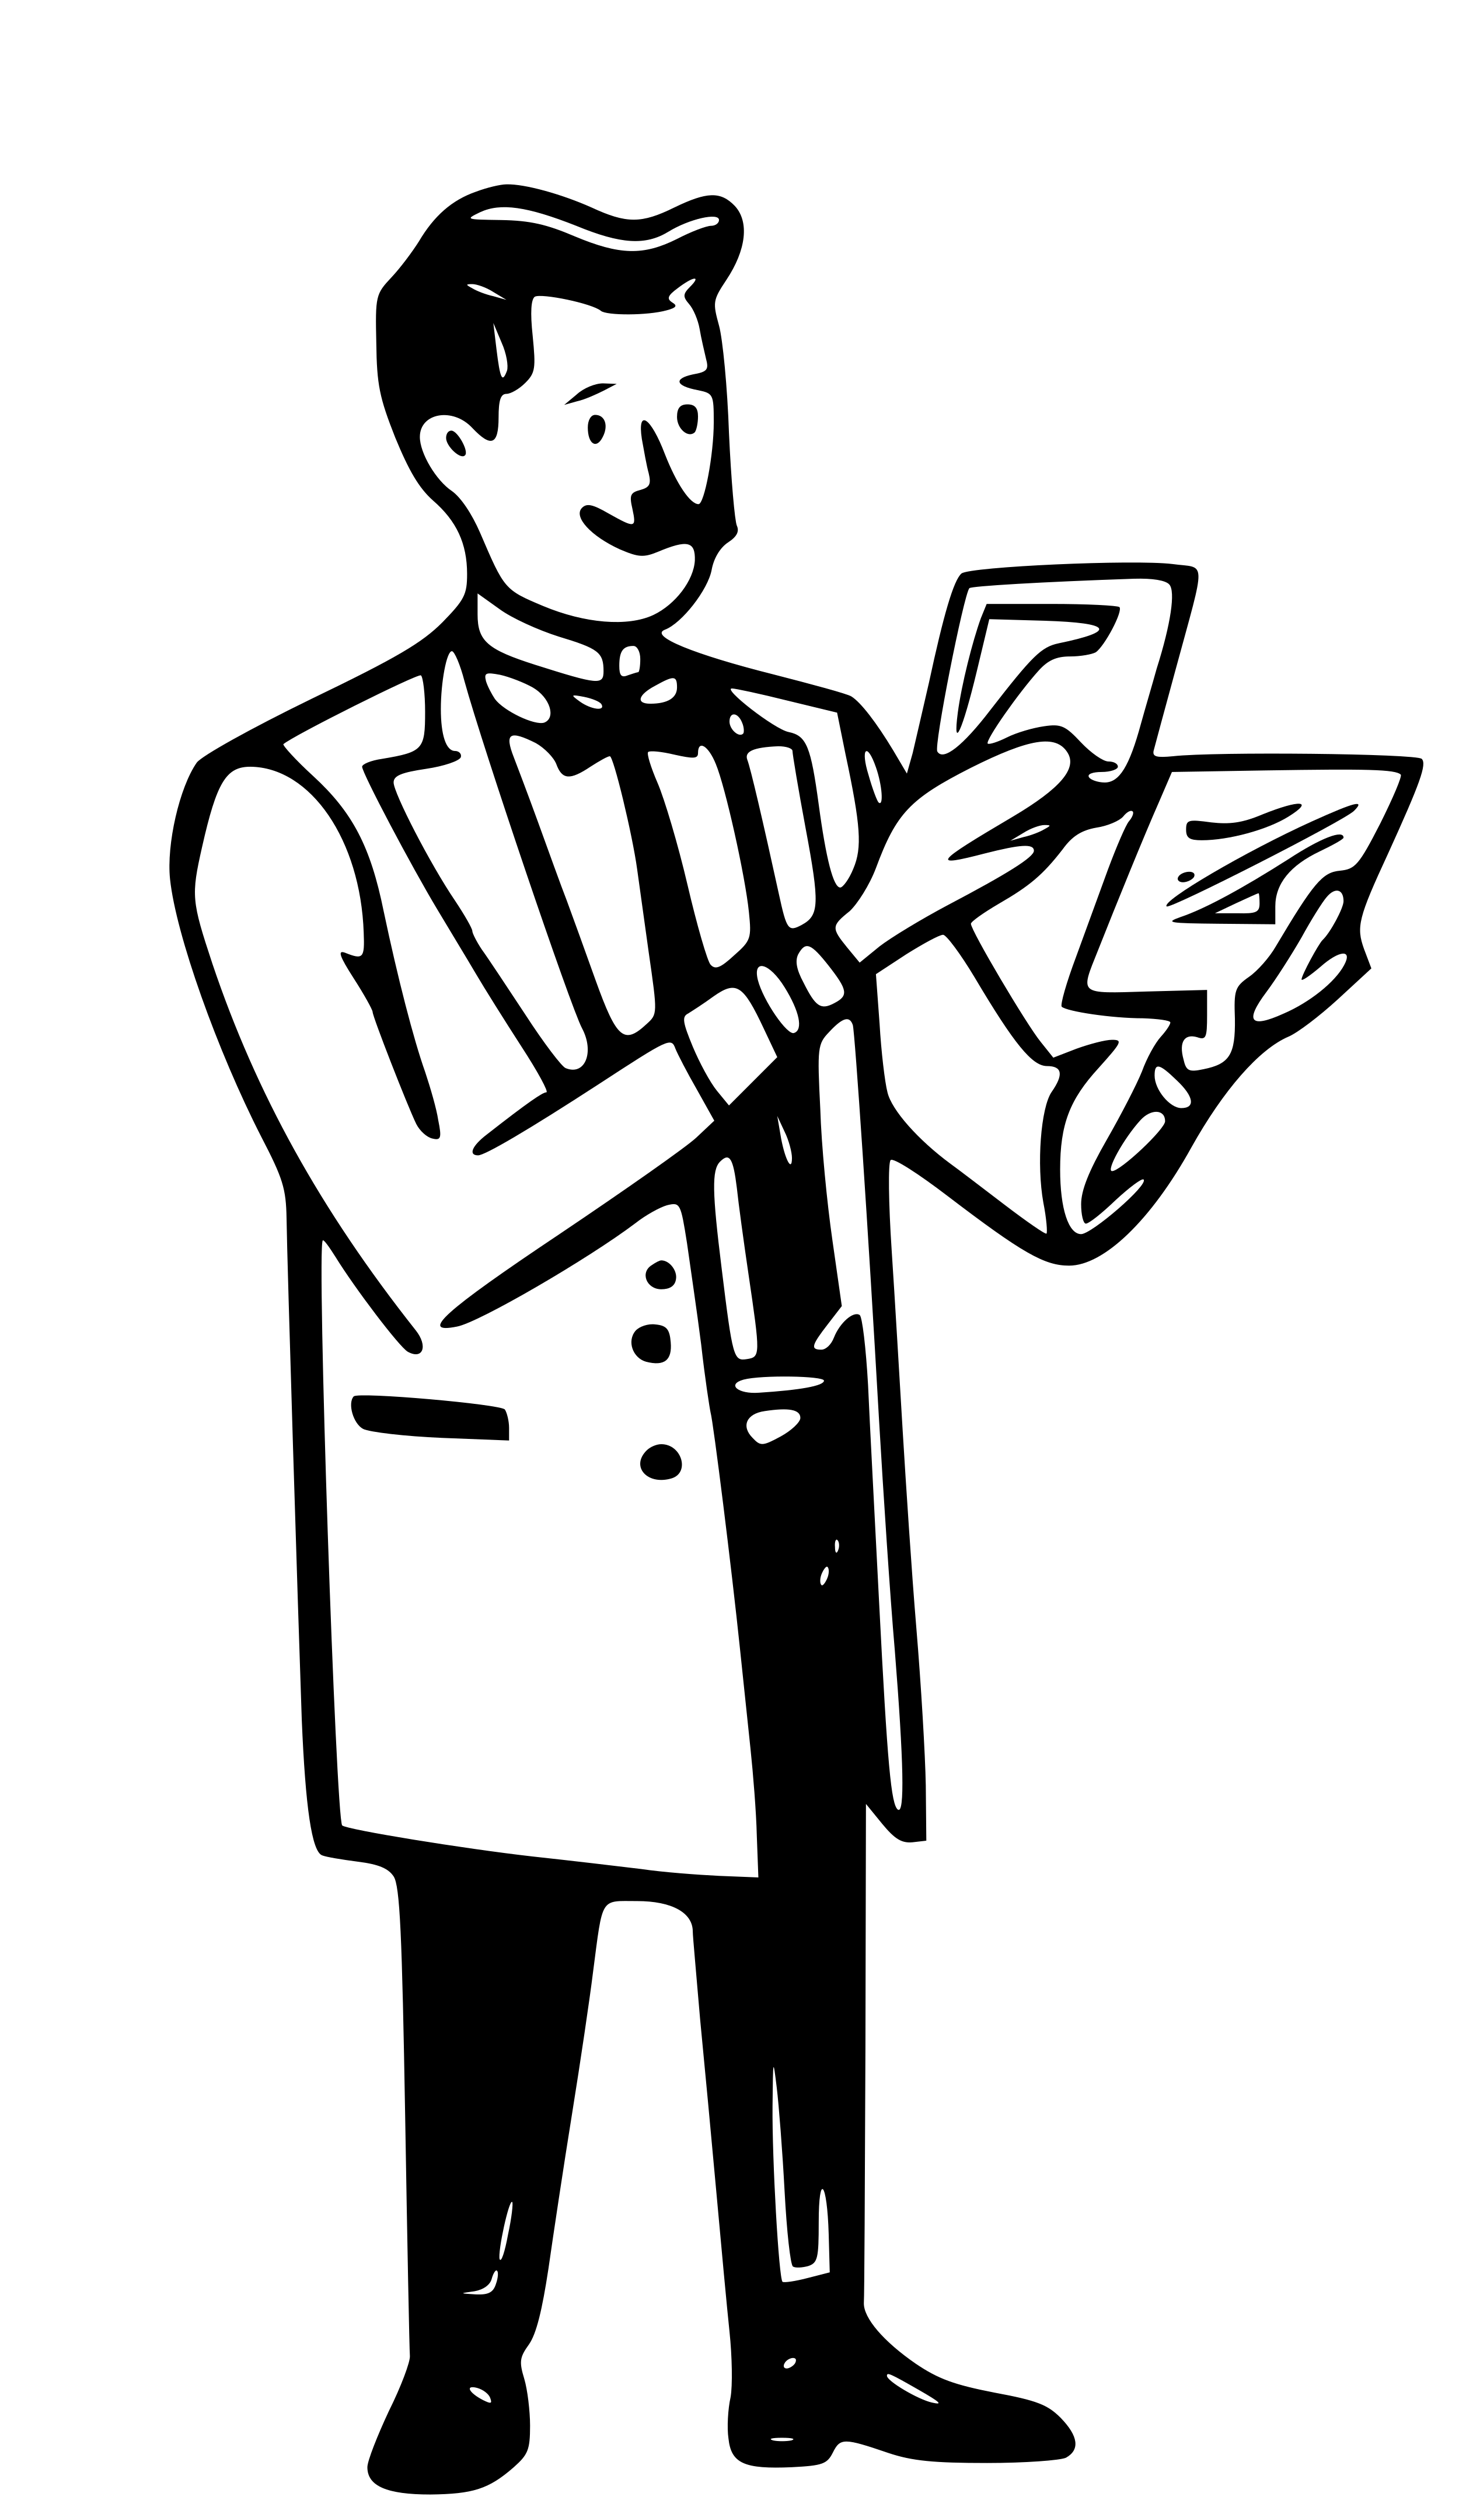 <?xml version="1.0" standalone="no"?>
<!DOCTYPE svg PUBLIC "-//W3C//DTD SVG 20010904//EN"
 "http://www.w3.org/TR/2001/REC-SVG-20010904/DTD/svg10.dtd">
<svg version="1.0" xmlns="http://www.w3.org/2000/svg"
 width="278pt" height="476pt" viewBox="0 0 278 476"
 preserveAspectRatio="xMidYMid meet">

<g transform="translate(0,476) scale(0.1,-0.1)"
fill="#000000" stroke="none">
<path d="M907 4395 c-46 -16 -80 -46 -109 -95 -12 -19 -35 -50 -52 -68 -30
-32 -31 -35 -29 -125 1 -80 6 -104 36 -180 26 -63 45 -96 72 -120 45 -39 65
-82 65 -140 0 -39 -5 -49 -47 -92 -39 -39 -86 -67 -250 -146 -117 -57 -208
-108 -218 -121 -33 -47 -58 -156 -51 -222 11 -105 90 -327 174 -491 41 -79 47
-98 48 -155 1 -82 22 -756 29 -955 7 -166 19 -251 39 -258 7 -3 37 -8 68 -12
40 -5 58 -13 68 -28 12 -18 16 -109 22 -457 4 -239 8 -444 9 -456 1 -11 -17
-59 -40 -105 -22 -47 -41 -95 -41 -107 0 -36 37 -52 120 -52 81 1 111 10 159
52 27 24 31 33 31 79 0 28 -5 69 -11 89 -10 33 -9 41 9 66 14 20 25 65 37 144
9 63 29 196 45 295 16 99 34 221 40 270 19 145 13 135 84 135 66 0 106 -22
106 -58 0 -9 7 -84 14 -167 8 -82 22 -231 31 -330 9 -99 20 -218 25 -265 5
-47 6 -103 2 -125 -5 -22 -7 -58 -4 -78 5 -48 30 -59 121 -55 58 3 67 6 78 28
14 28 21 28 106 -1 45 -15 85 -19 188 -19 72 0 139 5 150 10 27 15 24 41 -10
76 -25 25 -45 33 -126 48 -77 15 -107 26 -150 55 -61 42 -100 87 -99 116 1 11
2 229 3 485 l1 465 31 -38 c24 -29 37 -37 58 -35 l26 3 -1 105 c-1 58 -9 193
-18 300 -9 107 -20 276 -26 375 -6 99 -15 254 -21 344 -6 90 -7 167 -2 172 5
5 53 -26 108 -68 143 -109 185 -133 232 -133 66 0 156 86 233 225 61 109 129
187 185 211 17 7 59 39 94 71 l64 59 -14 37 c-15 42 -11 59 46 182 61 134 74
170 64 180 -10 10 -394 14 -474 5 -31 -3 -39 -1 -37 10 2 8 21 78 42 155 59
217 59 192 -6 201 -74 9 -385 -5 -402 -18 -15 -13 -34 -78 -62 -208 -12 -52
-26 -113 -31 -134 l-11 -39 -26 44 c-32 53 -62 92 -80 103 -8 5 -75 23 -149
42 -151 38 -237 73 -206 85 32 12 82 76 89 114 4 22 16 42 31 52 17 11 22 21
17 32 -4 9 -11 88 -15 176 -3 88 -12 180 -19 205 -12 44 -12 48 14 87 38 57
44 111 16 141 -27 28 -53 27 -115 -3 -63 -31 -91 -31 -158 0 -56 25 -127 45
-162 44 -11 0 -37 -6 -58 -14z m191 -65 c85 -35 132 -38 176 -11 39 24 96 37
96 22 0 -6 -7 -11 -15 -11 -9 0 -38 -11 -65 -25 -64 -32 -109 -31 -195 5 -54
23 -85 30 -140 31 -68 1 -69 1 -40 15 39 18 89 11 183 -26z m217 -116 c-14
-14 -14 -19 -2 -33 8 -9 17 -30 20 -47 3 -18 9 -43 12 -56 6 -22 3 -26 -25
-31 -37 -8 -33 -22 10 -30 29 -6 30 -8 30 -61 0 -62 -18 -156 -29 -156 -16 0
-42 39 -64 95 -27 71 -53 88 -44 29 4 -22 9 -51 13 -65 5 -21 2 -27 -16 -32
-19 -5 -21 -10 -15 -36 8 -37 5 -37 -45 -9 -31 18 -42 20 -51 11 -17 -17 17
-54 72 -79 35 -15 45 -16 72 -5 57 24 72 20 71 -16 -2 -38 -37 -84 -79 -104
-49 -23 -131 -16 -210 17 -74 31 -74 32 -120 139 -16 37 -37 68 -54 80 -30 20
-61 72 -61 103 0 46 63 57 100 17 36 -38 50 -32 50 20 0 33 4 45 15 45 8 0 24
9 36 21 19 19 20 28 14 89 -5 46 -3 70 4 75 13 7 110 -13 126 -27 11 -9 89 -9
125 1 19 5 21 9 11 15 -11 7 -9 13 10 27 30 23 46 25 24 3z m-375 -10 l25 -15
-25 7 c-14 3 -32 10 -40 15 -13 7 -13 8 0 8 8 0 26 -6 40 -15z m26 -150 c-9
-24 -13 -16 -20 41 l-6 50 16 -38 c9 -20 13 -44 10 -53z m1262 -407 c12 -13 3
-75 -24 -160 -8 -29 -22 -76 -30 -105 -22 -81 -41 -112 -69 -112 -13 0 -27 5
-30 10 -4 6 7 10 24 10 17 0 31 5 31 10 0 6 -8 10 -18 10 -10 0 -33 16 -52 36
-30 32 -38 36 -71 31 -21 -3 -52 -12 -70 -21 -18 -9 -34 -14 -37 -12 -5 6 59
97 97 139 18 20 34 27 60 27 20 0 42 4 49 8 17 12 52 78 45 86 -4 3 -62 6
-130 6 l-123 0 -11 -27 c-16 -44 -37 -127 -44 -180 -10 -76 9 -34 36 78 l24
100 105 -3 c129 -4 139 -20 27 -43 -33 -7 -50 -24 -130 -127 -52 -68 -90 -98
-101 -79 -7 10 50 297 61 311 4 4 138 12 314 18 35 1 60 -3 67 -11z m-1164
-99 c76 -23 86 -30 86 -66 0 -27 -10 -26 -130 12 -91 29 -110 45 -110 96 l0
40 42 -30 c23 -17 74 -40 112 -52z m156 -43 c0 -14 -2 -25 -4 -25 -2 0 -11 -3
-20 -6 -12 -5 -16 0 -16 18 0 28 7 38 27 38 7 0 13 -11 13 -25z m-335 -42 c35
-127 202 -620 224 -661 24 -45 6 -91 -31 -76 -7 2 -42 48 -77 102 -35 53 -72
109 -83 124 -10 15 -18 31 -18 35 0 5 -15 31 -33 58 -47 69 -117 205 -117 225
0 13 15 19 62 26 34 5 63 15 66 22 2 6 -3 12 -11 12 -17 0 -27 30 -27 80 0 51
11 110 21 110 5 0 16 -26 24 -57z m-75 -59 c0 -71 -4 -76 -82 -89 -21 -3 -38
-10 -38 -15 0 -12 94 -190 144 -273 22 -37 55 -91 72 -120 17 -29 56 -91 87
-139 32 -49 53 -88 48 -88 -7 0 -35 -19 -113 -80 -29 -22 -36 -40 -17 -40 13
0 95 48 229 135 135 88 139 90 147 68 4 -10 22 -45 41 -78 l33 -59 -34 -32
c-19 -18 -136 -100 -261 -184 -220 -147 -269 -191 -195 -176 42 8 250 129 340
197 19 15 46 30 60 34 25 6 26 4 38 -72 6 -43 19 -130 27 -193 7 -63 16 -121
18 -130 5 -17 40 -296 56 -450 6 -58 15 -143 20 -190 5 -47 11 -121 12 -165
l3 -80 -75 3 c-41 2 -108 7 -148 13 -41 5 -134 16 -208 24 -132 15 -353 51
-362 59 -12 13 -49 1101 -37 1114 2 2 12 -12 24 -31 37 -60 122 -172 138 -181
29 -16 39 11 15 41 -182 230 -304 451 -387 697 -40 121 -41 130 -20 223 28
124 46 153 92 153 115 -1 210 -140 216 -316 2 -49 -1 -52 -36 -38 -14 5 -10
-7 17 -49 20 -31 36 -60 36 -64 0 -9 66 -178 83 -213 7 -14 21 -26 31 -28 16
-4 18 1 11 35 -3 21 -15 62 -25 92 -22 62 -52 178 -79 306 -25 123 -59 188
-134 257 -34 31 -59 59 -57 61 18 16 256 135 262 131 4 -3 8 -34 8 -70z m205
47 c33 -19 45 -58 22 -67 -18 -6 -77 22 -94 45 -6 9 -14 24 -17 34 -4 16 0 17
27 12 18 -4 46 -15 62 -24z m275 0 c0 -20 -18 -31 -51 -31 -28 0 -23 17 9 34
36 20 42 20 42 -3z m210 -25 l95 -23 16 -79 c29 -136 32 -178 15 -218 -8 -20
-20 -36 -25 -36 -13 0 -27 54 -41 158 -15 110 -23 131 -57 138 -27 5 -128 84
-108 83 6 0 53 -10 105 -23z m-354 -7 c8 -14 -20 -10 -41 5 -18 13 -18 14 8 9
15 -3 30 -9 33 -14z m268 -35 c4 -9 4 -19 2 -21 -8 -8 -26 8 -26 23 0 19 16
18 24 -2z m-393 -39 c16 -9 34 -27 39 -40 11 -30 26 -31 65 -5 17 11 33 20 37
20 7 0 43 -149 52 -215 3 -22 13 -93 22 -158 17 -118 17 -118 -4 -137 -43 -40
-57 -28 -97 83 -20 56 -45 125 -55 152 -11 28 -35 95 -55 150 -20 55 -41 110
-46 123 -18 46 -8 52 42 27z m1013 -18 c19 -30 -13 -68 -104 -122 -151 -89
-157 -97 -53 -70 67 17 93 19 93 5 0 -12 -49 -43 -165 -104 -49 -26 -107 -61
-129 -78 l-38 -31 -24 29 c-30 37 -30 41 5 69 15 14 38 50 50 82 39 105 65
132 181 191 112 56 162 64 184 29z m-670 -22 c18 -43 56 -213 63 -282 5 -49 4
-54 -28 -82 -26 -24 -36 -28 -45 -18 -6 6 -26 75 -44 152 -18 77 -44 164 -57
194 -13 30 -21 56 -18 59 3 3 25 1 50 -5 36 -8 45 -8 45 3 0 26 20 14 34 -21z
m146 25 c0 -6 11 -72 25 -147 27 -144 26 -166 -7 -184 -26 -14 -29 -10 -44 59
-30 137 -54 240 -60 255 -6 16 11 24 59 26 15 0 27 -4 27 -9z m159 -31 c12
-34 15 -76 5 -67 -3 3 -12 27 -19 52 -16 51 -3 64 14 15z m1000 -14 c3 -3 -15
-45 -39 -93 -41 -80 -48 -87 -77 -90 -33 -3 -50 -23 -122 -144 -12 -21 -35
-47 -51 -58 -27 -19 -29 -25 -27 -80 1 -68 -10 -86 -60 -96 -28 -6 -33 -3 -38
19 -9 33 2 49 26 42 17 -6 19 -1 19 42 l0 48 -115 -3 c-131 -4 -127 -7 -93 78
36 91 89 221 116 282 l25 58 181 3 c190 3 245 2 255 -8z m-518 -89 c-6 -7 -24
-49 -40 -92 -16 -44 -43 -118 -61 -167 -18 -48 -30 -90 -27 -94 10 -9 95 -22
155 -22 28 -1 52 -4 52 -8 0 -4 -8 -16 -18 -27 -11 -12 -27 -41 -36 -66 -10
-25 -40 -83 -67 -130 -35 -61 -49 -97 -49 -123 0 -20 4 -37 9 -37 6 0 31 20
57 45 26 24 50 42 53 39 10 -10 -99 -104 -119 -104 -24 0 -40 48 -40 123 0 86
18 133 73 193 44 49 47 54 26 54 -13 0 -43 -8 -68 -17 l-44 -17 -24 30 c-27
33 -133 212 -133 225 0 4 24 21 53 38 59 34 84 55 122 104 18 25 36 36 64 41
21 3 44 13 51 21 7 9 15 13 18 10 3 -2 0 -11 -7 -19z m-161 -15 c-8 -5 -26
-12 -40 -15 l-25 -7 25 15 c14 9 32 15 40 15 13 0 13 -1 0 -8z m570 -137 c0
-13 -25 -60 -40 -74 -8 -8 -40 -67 -40 -75 0 -4 16 7 36 24 36 32 62 34 45 3
-17 -32 -66 -71 -115 -92 -64 -29 -75 -15 -33 41 18 24 48 71 67 104 18 33 40
68 48 77 16 19 32 15 32 -8z m-703 -145 c76 -128 110 -169 138 -169 29 0 32
-16 9 -49 -21 -30 -29 -139 -16 -211 6 -30 8 -57 6 -59 -2 -2 -38 23 -80 55
-42 32 -89 68 -103 78 -61 45 -112 102 -120 136 -5 19 -12 78 -15 130 l-7 95
58 38 c32 20 63 37 70 37 6 0 33 -36 60 -81z m-278 22 c36 -46 38 -57 11 -71
-26 -14 -36 -7 -59 39 -14 26 -16 42 -10 54 14 25 24 21 58 -22z m-84 -41 c28
-45 36 -81 18 -87 -13 -5 -59 62 -69 101 -10 41 22 33 51 -14z m-40 -78 l26
-55 -46 -46 -46 -46 -23 28 c-13 16 -33 53 -46 84 -19 46 -21 57 -9 63 8 5 30
19 49 33 43 30 56 22 95 -61z m170 6 c4 -15 29 -383 50 -753 8 -137 21 -335
30 -438 17 -213 19 -311 6 -303 -13 9 -20 84 -36 396 -8 157 -18 343 -21 413
-4 70 -11 130 -16 133 -12 8 -38 -15 -49 -43 -5 -13 -15 -23 -24 -23 -21 0
-19 8 12 48 l27 35 -18 126 c-10 69 -21 181 -23 249 -6 118 -5 124 17 147 26
28 39 31 45 13z m617 -105 c33 -31 36 -53 9 -53 -22 0 -51 35 -51 62 0 25 9
23 42 -9z m-22 -78 c0 -15 -85 -95 -101 -95 -12 0 22 62 54 97 20 22 47 21 47
-2z m-711 -70 c0 -30 -15 1 -22 45 l-6 35 14 -30 c8 -16 14 -39 14 -50z m-105
-57 c3 -29 13 -102 22 -163 23 -156 23 -159 -3 -163 -25 -4 -27 2 -48 173 -18
145 -19 187 -3 203 18 18 25 7 32 -50z m166 -367 c0 -10 -46 -18 -124 -23 -40
-3 -62 16 -29 25 34 9 153 7 153 -2z m-45 -71 c0 -8 -17 -24 -37 -35 -35 -19
-39 -19 -54 -3 -22 22 -12 46 23 51 46 7 68 3 68 -13z m72 -252 c-3 -8 -6 -5
-6 6 -1 11 2 17 5 13 3 -3 4 -12 1 -19z m-21 -54 c-4 -9 -9 -15 -11 -12 -3 3
-3 13 1 22 4 9 9 15 11 12 3 -3 3 -13 -1 -22z m-81 -1167 c4 -75 11 -140 16
-143 5 -3 18 -2 29 1 18 6 20 15 20 83 0 97 16 78 19 -22 l2 -73 -43 -11 c-23
-6 -44 -9 -47 -7 -7 7 -20 233 -19 335 1 91 1 92 8 35 4 -33 11 -122 15 -198z
m-527 -82 c-6 -33 -13 -54 -16 -47 -4 14 18 115 24 109 2 -2 -1 -30 -8 -62z
m-23 -94 c-5 -16 -14 -21 -38 -20 -32 2 -32 2 -3 6 17 3 30 12 33 24 3 11 8
18 10 15 3 -2 2 -14 -2 -25z m570 -151 c-3 -5 -11 -10 -16 -10 -6 0 -7 5 -4
10 3 6 11 10 16 10 6 0 7 -4 4 -10z m236 -51 c40 -23 47 -29 25 -24 -27 6 -86
41 -86 51 0 7 5 5 61 -27z m-817 -15 c4 -11 2 -12 -14 -4 -27 14 -34 29 -11
23 11 -3 22 -11 25 -19z m574 -81 c-10 -2 -26 -2 -35 0 -10 3 -2 5 17 5 19 0
27 -2 18 -5z"/>
<path d="M1099 4009 l-24 -20 25 7 c14 3 36 13 50 20 l25 13 -26 1 c-15 0 -37
-9 -50 -21z"/>
<path d="M1290 3966 c0 -23 22 -41 34 -29 3 4 6 17 6 30 0 16 -6 23 -20 23
-14 0 -20 -7 -20 -24z"/>
<path d="M1120 3946 c0 -31 16 -42 28 -19 12 22 5 43 -14 43 -8 0 -14 -10 -14
-24z"/>
<path d="M850 3926 c0 -16 28 -42 36 -33 8 7 -14 47 -26 47 -6 0 -10 -6 -10
-14z"/>
<path d="M1242 2351 c-23 -14 -10 -46 18 -46 16 0 26 6 28 19 3 16 -12 36 -28
36 -3 0 -11 -4 -18 -9z"/>
<path d="M1211 2226 c-17 -20 -5 -52 20 -59 35 -9 50 3 47 37 -2 25 -8 32 -29
34 -14 2 -31 -4 -38 -12z"/>
<path d="M674 2101 c-12 -13 -1 -52 18 -62 12 -6 79 -14 150 -17 l128 -5 0 24
c0 13 -4 29 -8 35 -7 10 -279 34 -288 25z"/>
<path d="M1232 1998 c-31 -31 2 -67 48 -53 35 11 19 65 -20 65 -9 0 -21 -5
-28 -12z"/>
<path d="M2405 3209 c-38 -16 -62 -19 -97 -15 -44 6 -48 5 -48 -14 0 -16 7
-20 30 -20 51 0 125 20 165 45 50 31 22 33 -50 4z"/>
<path d="M2500 3196 c-128 -58 -288 -152 -277 -162 6 -6 338 163 357 182 22
22 2 17 -80 -20z"/>
<path d="M2455 3124 c-88 -56 -160 -95 -205 -110 -31 -11 -24 -12 73 -13 l107
-1 0 34 c0 43 28 78 85 105 25 12 45 23 45 26 0 16 -44 -1 -105 -41z m-55 -84
c0 -17 -6 -20 -42 -19 l-43 0 40 19 c22 10 41 19 43 19 1 1 2 -8 2 -19z"/>
<path d="M2245 3090 c-3 -5 1 -10 9 -10 8 0 18 5 21 10 3 6 -1 10 -9 10 -8 0
-18 -4 -21 -10z"/>
</g>
</svg>

